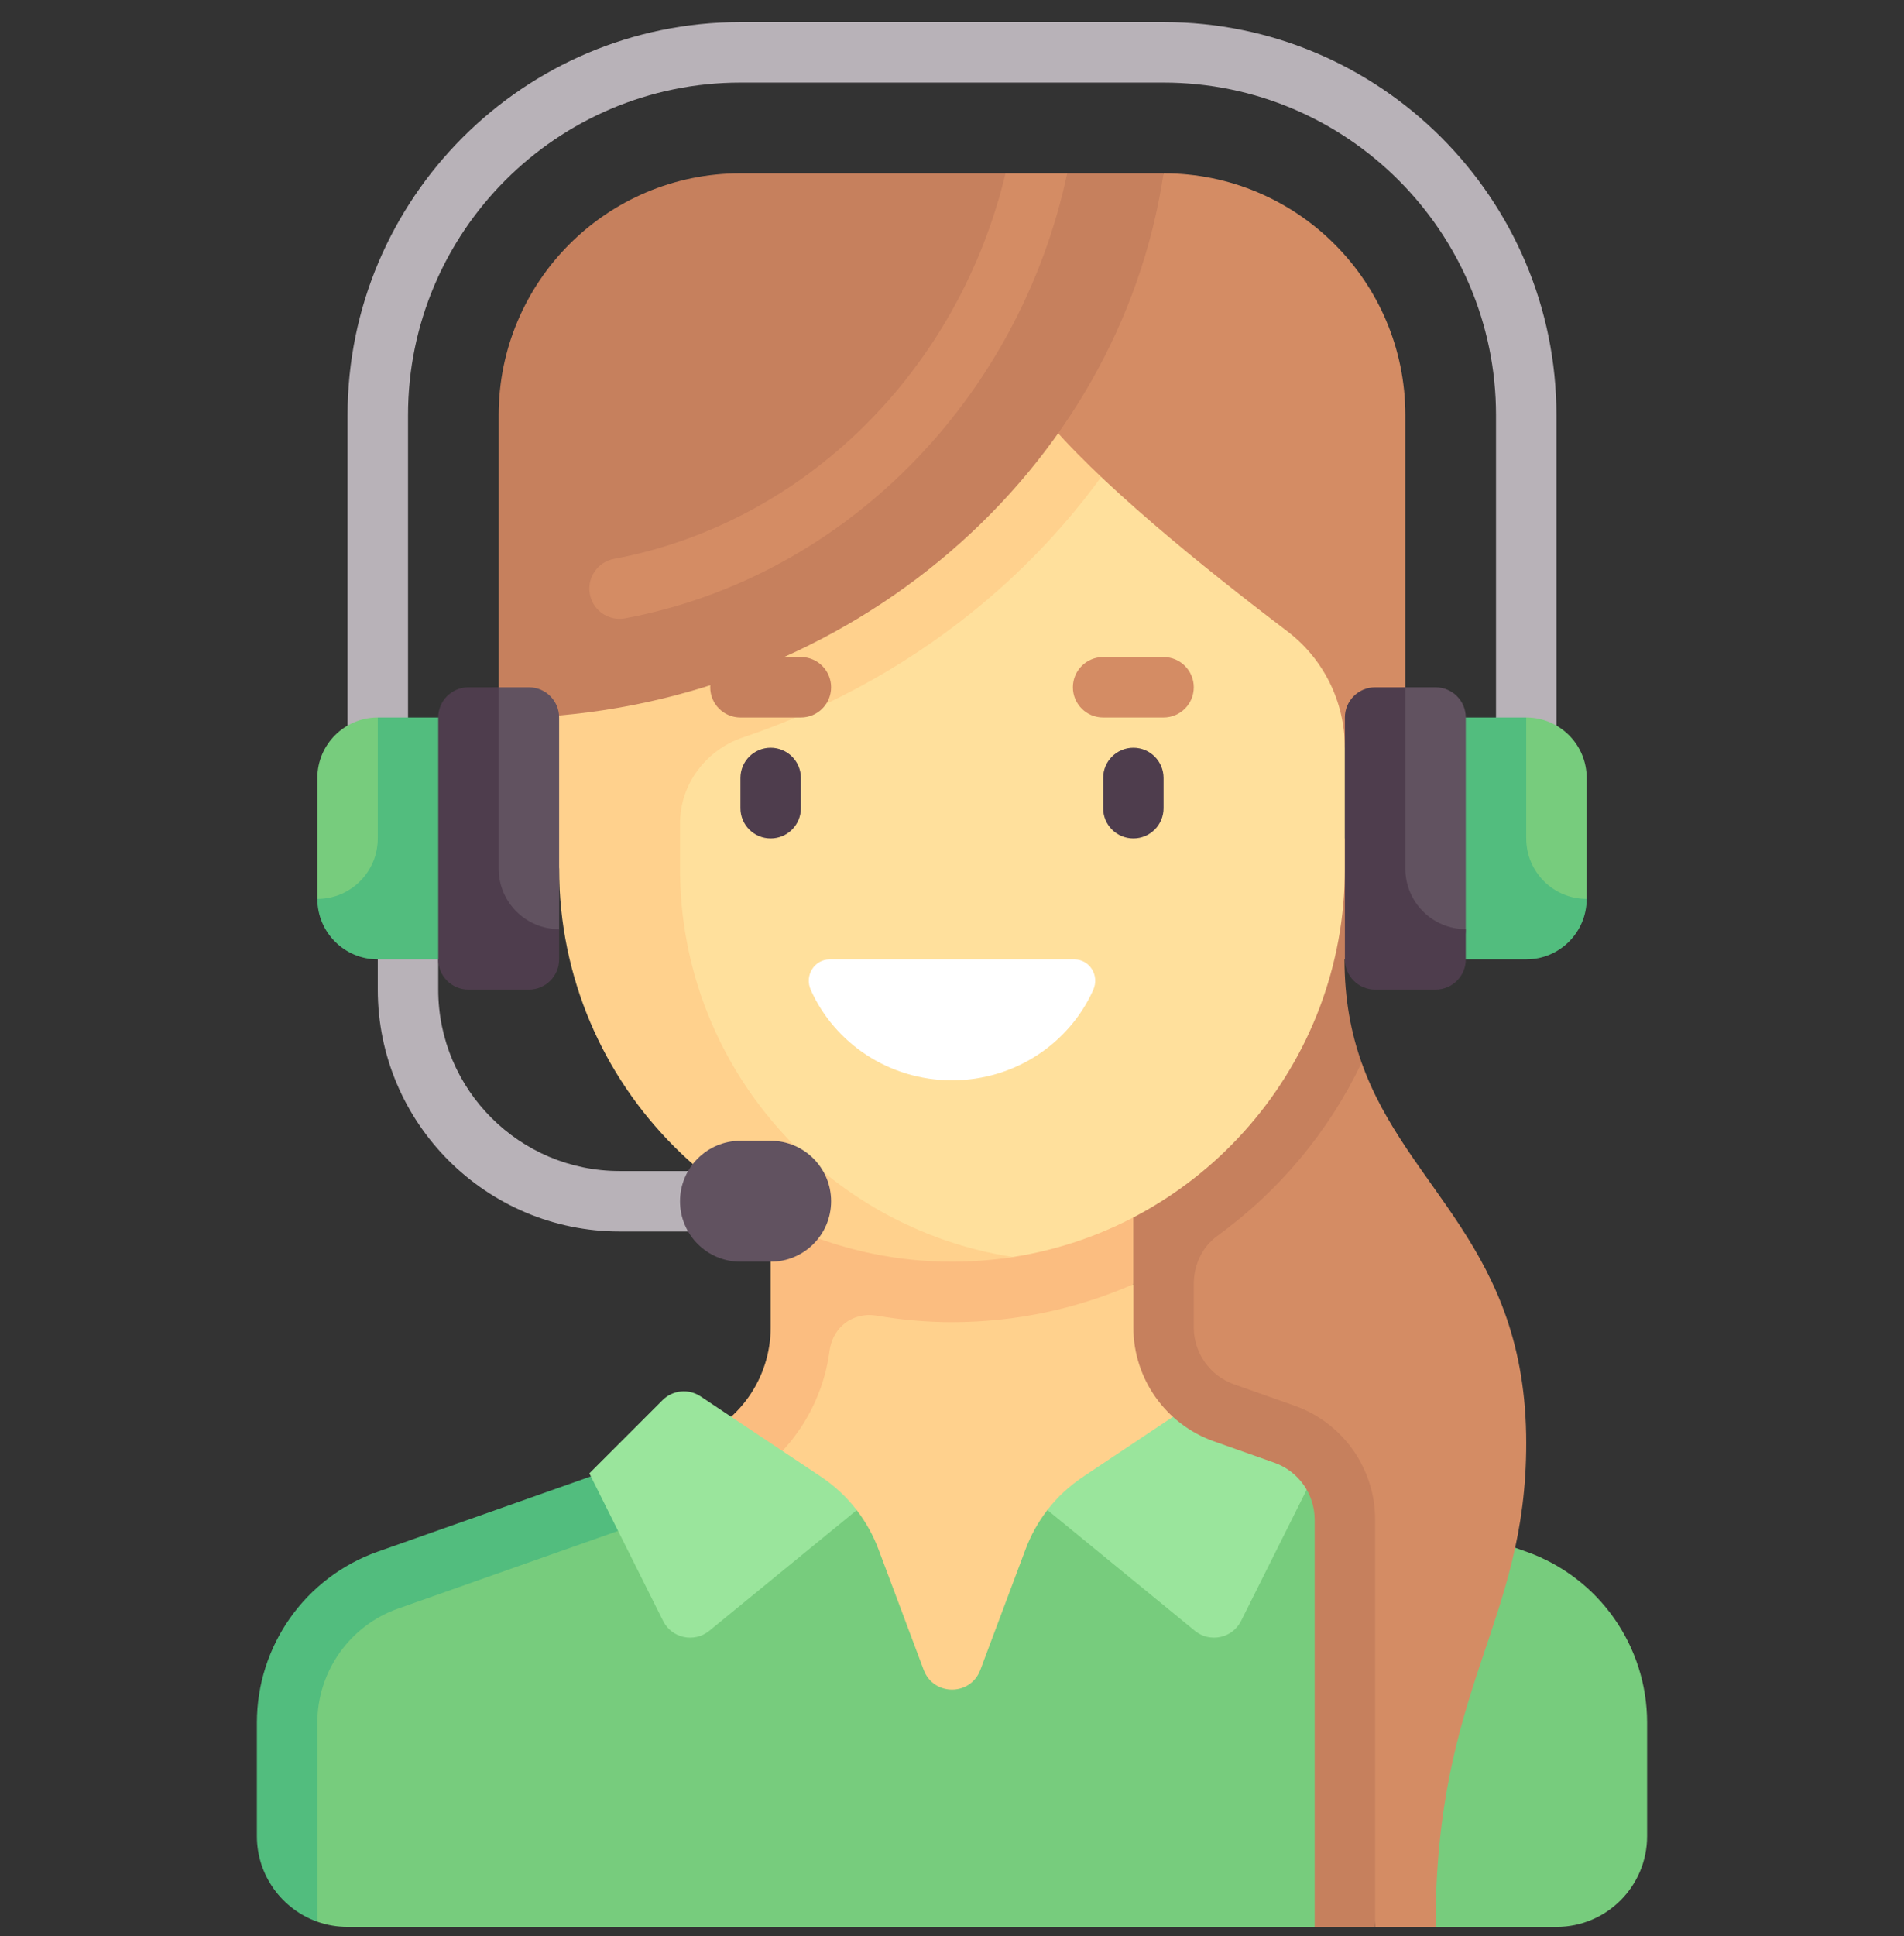 <svg width="61" height="62" viewBox="0 0 61 62" fill="none" xmlns="http://www.w3.org/2000/svg">
<rect x="0" y="0" width="61" height="62" fill="#333333" stroke="none"/>
<g clip-path="url(#clip0)">
<path d="M36.31 41.127L25.581 41.305L23.303 51.552L31.222 55.899L38.894 46.16L36.31 41.127Z" fill="#FFD18D"/>
<path d="M22.75 47.986C24.826 47.254 26.291 45.414 26.576 43.273C26.619 42.955 26.753 42.657 26.991 42.442C27.29 42.171 27.697 42.066 28.094 42.135C28.876 42.27 29.679 42.343 30.5 42.343C32.567 42.343 34.529 41.905 36.31 41.127V37.502H24.691V42.508C24.691 44.15 23.655 45.614 22.106 46.16L22.75 47.986Z" fill="#FBBD80"/>
<path d="M48.894 49.69L39.43 46.349L33.556 48.358C33.264 48.737 33.027 49.161 32.857 49.615L31.407 53.481C31.093 54.319 29.908 54.319 29.594 53.481L28.144 49.615C27.974 49.162 27.738 48.74 27.447 48.362L22.107 46.684L12.106 50.214C9.784 51.033 8.813 53.229 8.813 55.692V58.804L10.167 61.543C10.47 61.65 10.796 61.708 11.135 61.708H42.119L44.056 60.414L45.992 61.709H49.865C51.469 61.709 52.77 60.408 52.77 58.804V55.168C52.77 52.705 51.217 50.509 48.894 49.69Z" fill="#77CC7D"/>
<path d="M12.751 51.516L22.751 47.986L22.106 46.16L12.106 49.69C9.783 50.509 8.23 52.705 8.23 55.168V58.804C8.23 60.067 9.041 61.143 10.167 61.543V55.168C10.167 53.529 11.205 52.061 12.751 51.516Z" fill="#52BD7E"/>
<path d="M26.296 47.287L22.446 44.72C22.062 44.464 21.551 44.515 21.225 44.841L18.881 47.185L21.244 51.911C21.522 52.466 22.243 52.62 22.723 52.227L27.447 48.362C27.126 47.945 26.739 47.582 26.296 47.287Z" fill="#9AE59C"/>
<path d="M34.709 47.287L38.559 44.72C38.943 44.464 39.454 44.515 39.781 44.841L42.124 47.185L39.761 51.911C39.483 52.466 38.762 52.62 38.282 52.227L33.556 48.358C33.877 47.941 34.267 47.582 34.709 47.287Z" fill="#9AE59C"/>
<path d="M43.623 34.033L37.227 35.094V41.977C37.227 43.619 38.262 45.083 39.811 45.629L41.744 46.312C42.518 46.585 43.036 47.317 43.036 48.138L44.056 61.709H45.992C45.992 53.962 48.897 52.026 48.897 46.216C48.897 39.936 45.072 38.111 43.623 34.033Z" fill="#D48C64"/>
<path d="M41.471 45.016L39.538 44.334C38.764 44.061 38.246 43.329 38.246 42.508V41.118C38.246 40.515 38.514 39.932 39.002 39.578C40.971 38.152 42.569 36.247 43.623 34.033C43.285 33.081 43.075 32.007 43.075 30.724H43.087L44.056 29.756V26.851H36.31V42.508C36.31 44.15 37.345 45.614 38.894 46.16L40.827 46.843C41.601 47.116 42.119 47.848 42.119 48.669V61.709H44.056V48.668C44.056 47.026 43.02 45.562 41.471 45.016Z" fill="#C6805D"/>
<path d="M30.5 40.289C23.548 40.289 18.982 34.772 18.982 27.82V12.328H43.087V27.82C43.087 34.107 38.478 39.318 32.453 40.256C31.817 40.355 31.164 40.289 30.5 40.289Z" fill="#FFE09C"/>
<path d="M37.089 12.328H16.213L17.913 27.82C17.913 34.772 23.548 40.407 30.5 40.407C31.16 40.407 31.821 40.354 32.453 40.257C26.424 39.323 21.786 34.111 21.786 27.82V26.378C21.786 25.115 22.611 24.019 23.808 23.615C29.626 21.653 34.411 17.588 37.089 12.328Z" fill="#FFD18D"/>
<path d="M37.278 5.55L33.405 13.296C35.067 15.357 38.526 18.156 41.239 20.214C42.407 21.099 43.087 22.481 43.087 23.947H45.024V13.296C45.024 9.018 41.556 5.55 37.278 5.55Z" fill="#D48C64"/>
<path d="M24.69 26.851C24.155 26.851 23.722 26.418 23.722 25.883V24.915C23.722 24.38 24.155 23.947 24.69 23.947C25.226 23.947 25.659 24.38 25.659 24.915V25.883C25.659 26.418 25.226 26.851 24.69 26.851Z" fill="#4E3D4D"/>
<path d="M25.659 22.978H23.722C23.187 22.978 22.754 22.545 22.754 22.01C22.754 21.475 23.187 21.042 23.722 21.042H25.659C26.194 21.042 26.627 21.475 26.627 22.01C26.627 22.545 26.194 22.978 25.659 22.978Z" fill="#C6805D"/>
<path d="M16.944 22.978C27.245 22.518 35.844 15.104 37.278 5.55H34.192L32.81 6.258L32.215 5.55H23.722C19.444 5.55 15.976 9.018 15.976 13.296V22.978H16.944Z" fill="#C6805D"/>
<path d="M36.31 26.851C35.775 26.851 35.342 26.418 35.342 25.883V24.915C35.342 24.38 35.775 23.947 36.31 23.947C36.845 23.947 37.278 24.38 37.278 24.915V25.883C37.278 26.418 36.845 26.851 36.31 26.851Z" fill="#4E3D4D"/>
<path d="M37.278 22.978H35.341C34.806 22.978 34.373 22.545 34.373 22.01C34.373 21.475 34.806 21.042 35.341 21.042H37.278C37.813 21.042 38.246 21.475 38.246 22.01C38.246 22.545 37.813 22.978 37.278 22.978Z" fill="#D48C64"/>
<path d="M26.587 30.724C26.085 30.724 25.77 31.244 25.975 31.702C26.74 33.407 28.478 34.597 30.5 34.597C32.523 34.597 34.261 33.407 35.025 31.702C35.23 31.244 34.915 30.724 34.414 30.724H26.587Z" fill="white"/>
<path d="M49.865 23.947H47.929V13.296C47.929 7.423 43.151 2.645 37.278 2.645H23.722C17.849 2.645 13.072 7.423 13.072 13.296V23.947H11.135V13.296C11.135 6.355 16.782 0.708 23.722 0.708H37.278C44.218 0.708 49.865 6.355 49.865 13.296V23.947Z" fill="#B8B2B8"/>
<path d="M48.897 22.978H45.024V30.724H48.897C49.967 30.724 50.834 29.858 50.834 28.788L48.897 22.978Z" fill="#52BD7E"/>
<path d="M50.834 28.788V24.915C50.834 23.845 49.967 22.978 48.897 22.978V26.851C48.897 27.921 49.764 28.788 50.834 28.788Z" fill="#77CC7D"/>
<path d="M22.754 39.438H19.849C15.578 39.438 12.103 35.964 12.103 31.692V29.756H14.04V31.693C14.04 34.896 16.646 37.502 19.849 37.502H22.754V39.438Z" fill="#B8B2B8"/>
<path d="M24.69 36.534H23.722C22.653 36.534 21.786 37.401 21.786 38.47C21.786 39.54 22.653 40.407 23.722 40.407H24.69C25.76 40.407 26.627 39.54 26.627 38.47C26.627 37.401 25.76 36.534 24.69 36.534Z" fill="#615260"/>
<path d="M12.103 22.978L10.167 28.788C10.167 29.858 11.034 30.724 12.103 30.724H15.976V22.978H12.103Z" fill="#52BD7E"/>
<path d="M10.167 28.788V24.915C10.167 23.845 11.034 22.978 12.103 22.978V26.851C12.103 27.921 11.236 28.788 10.167 28.788Z" fill="#77CC7D"/>
<path d="M16.945 30.724H15.976C15.442 30.724 15.008 30.291 15.008 29.756V22.978C15.008 22.444 15.442 22.01 15.976 22.01H16.945C17.479 22.01 17.913 22.444 17.913 22.978V29.756C17.913 30.291 17.479 30.724 16.945 30.724Z" fill="#615260"/>
<path d="M17.913 29.756C16.843 29.756 15.976 28.889 15.976 27.82V22.01H15.008C14.473 22.01 14.04 22.444 14.04 22.978V30.724C14.04 31.259 14.473 31.693 15.008 31.693H16.945C17.479 31.693 17.913 31.259 17.913 30.724V29.756Z" fill="#4E3D4D"/>
<path d="M45.992 30.724H45.024C44.489 30.724 44.056 30.291 44.056 29.756V22.978C44.056 22.444 44.489 22.01 45.024 22.01H45.992C46.527 22.01 46.96 22.444 46.96 22.978V29.756C46.96 30.291 46.527 30.724 45.992 30.724Z" fill="#615260"/>
<path d="M46.96 29.756C45.891 29.756 45.024 28.889 45.024 27.82V22.01H44.056C43.521 22.01 43.087 22.444 43.087 22.978V30.724C43.087 31.259 43.521 31.693 44.056 31.693H45.992C46.527 31.693 46.96 31.259 46.96 30.724V29.756Z" fill="#4E3D4D"/>
<path d="M32.215 5.55C30.71 11.856 25.794 16.75 19.671 17.898C19.145 17.997 18.799 18.503 18.898 19.028C18.985 19.494 19.392 19.818 19.848 19.818C19.907 19.818 19.968 19.813 20.028 19.802C27.047 18.485 32.641 12.806 34.192 5.55H32.215Z" fill="#D48C64"/>
</g>
<defs>
<clipPath id="clip0">
<rect width="61" height="61" fill="white" transform="translate(0 0.708)"/>
</clipPath>
</defs>
</svg>
